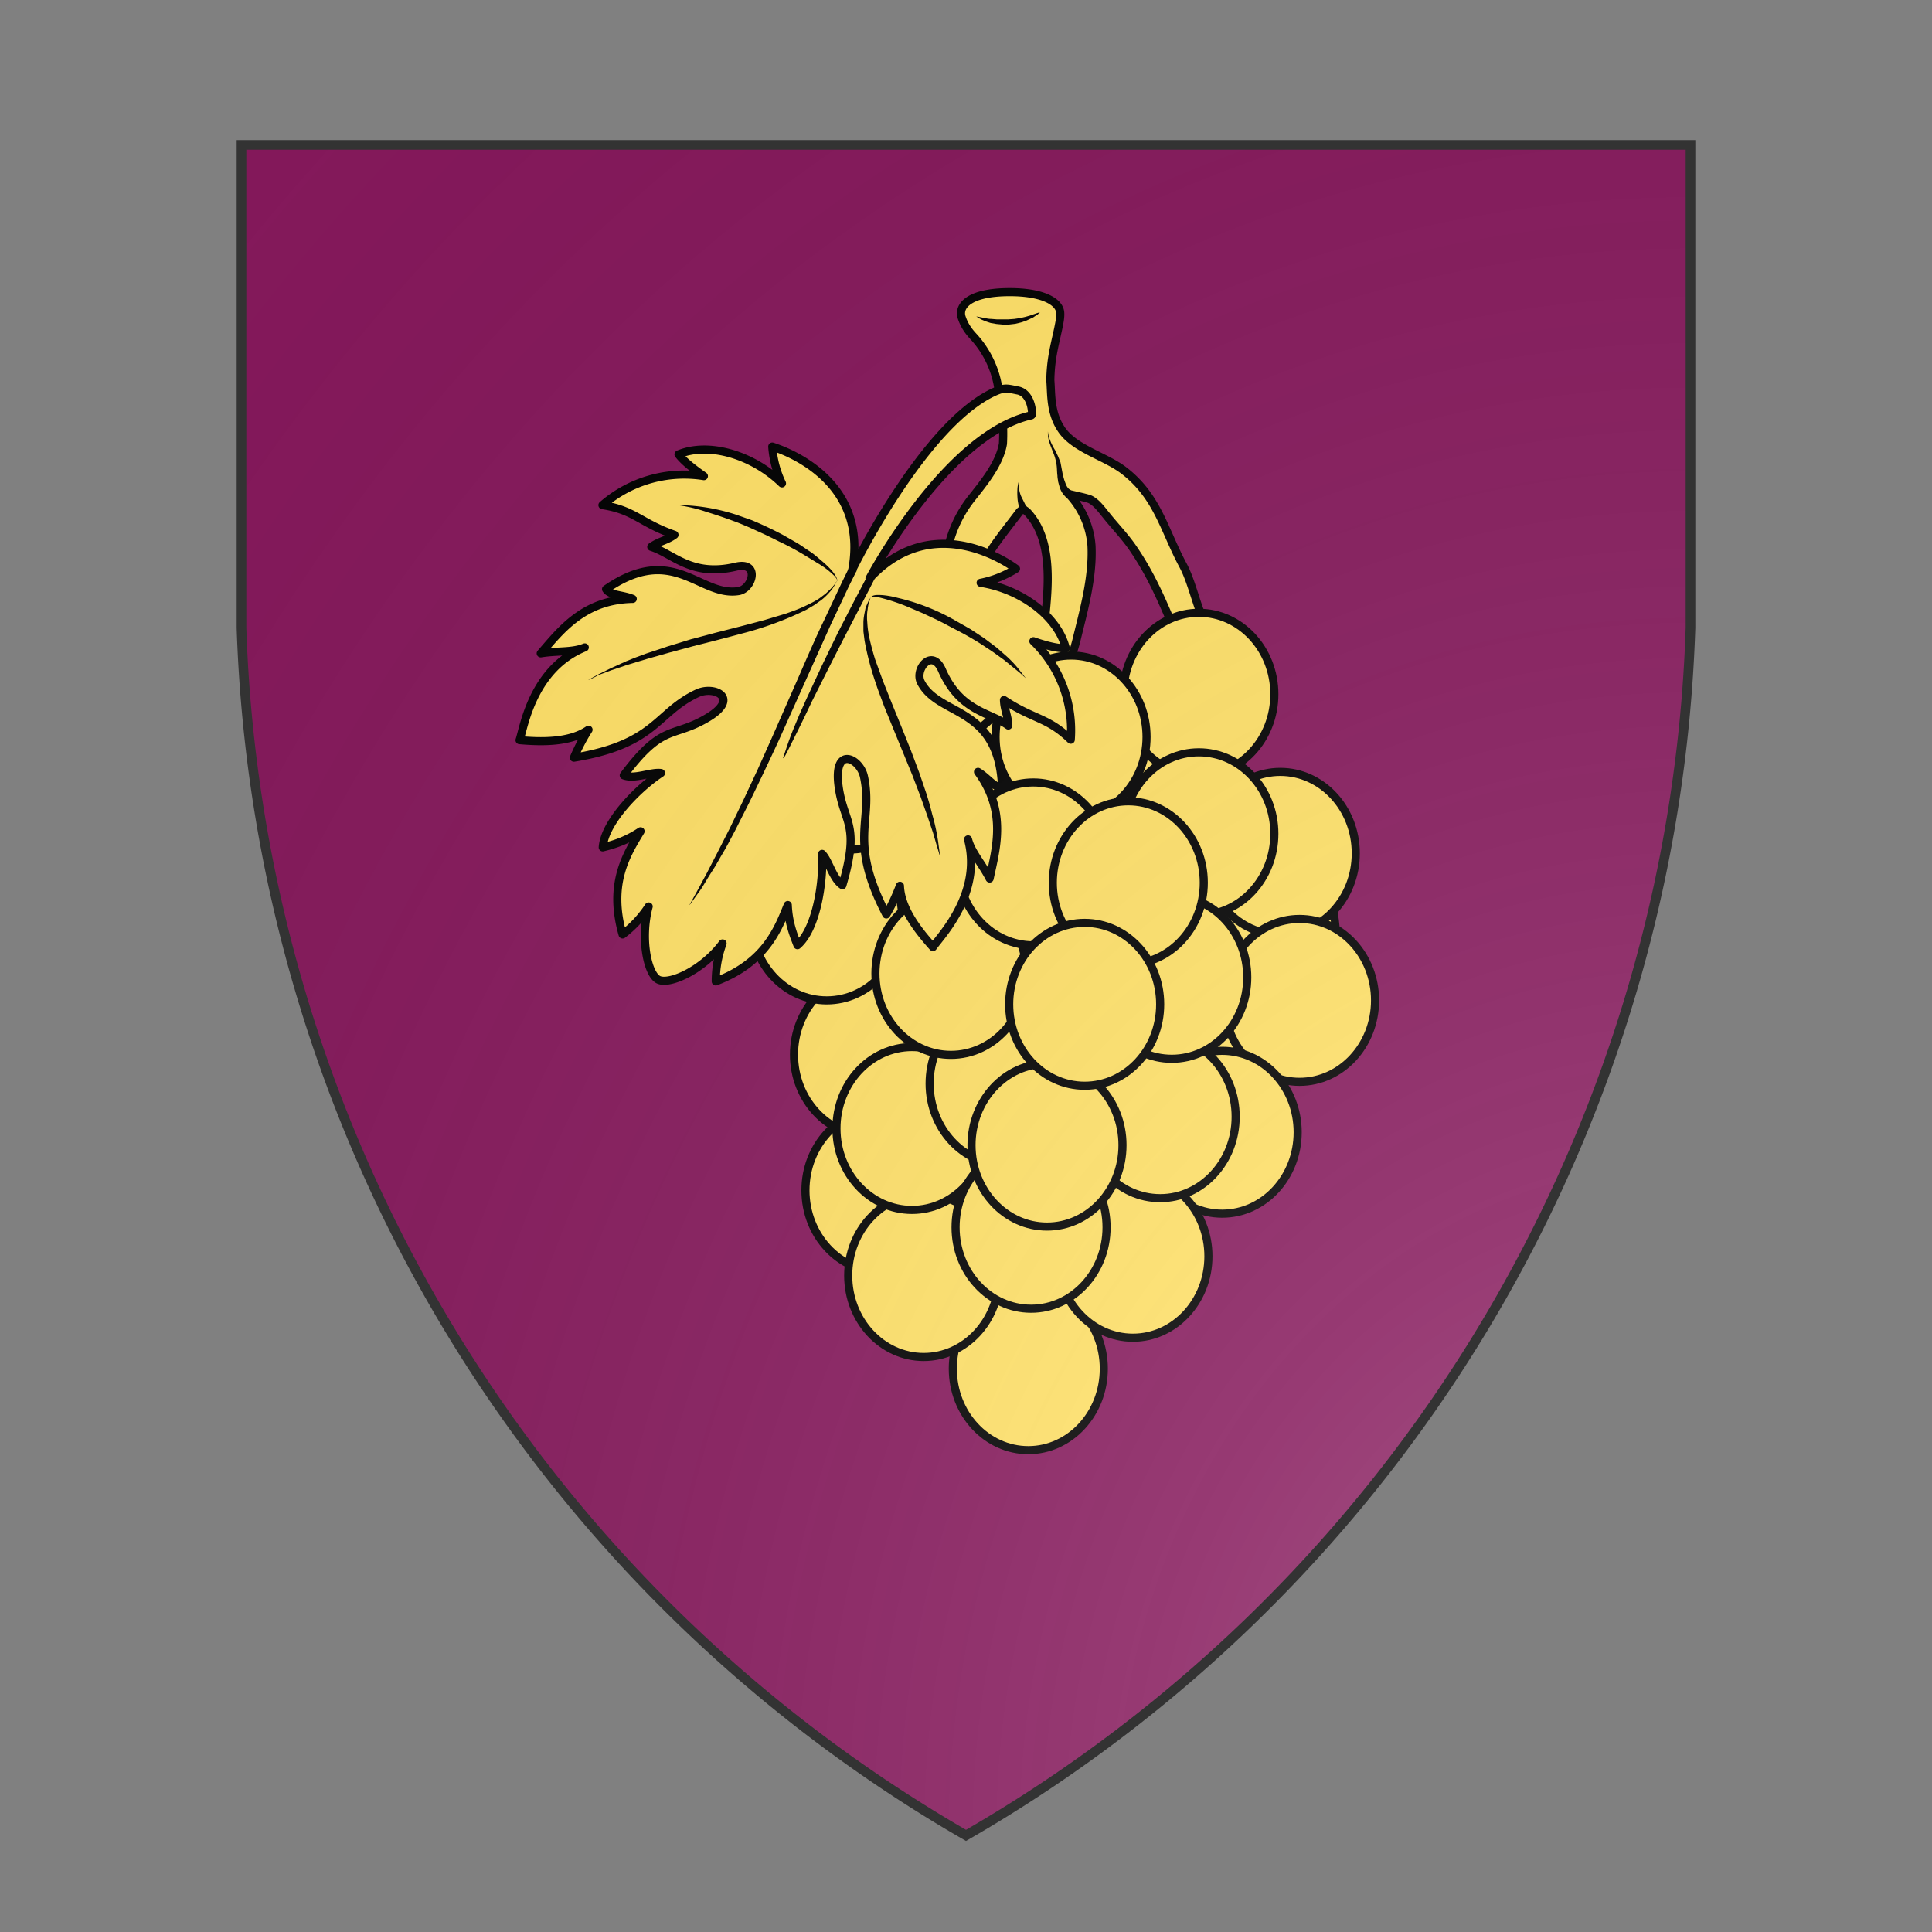 <svg id="coaworld_burg_109_burg_109_s0" width="500" height="500" viewBox="0 10 200 200" xmlns="http://www.w3.org/2000/svg" xmlns:x="http://www.w3.org/1999/xlink"><rect x="0" y="10" width="200" height="200" fill="#808080" stroke="none"/><defs><clipPath id="heater_coaworld_burg_109_burg_109_s0"><path d="m25,25 h150 v50 a150,150,0,0,1,-75,125 a150,150,0,0,1,-75,-125 z"/></clipPath><g id="grapeBunch2_coaworld_burg_109_burg_109_s0" stroke-width=".19"><g><path class="secondary" stroke-width=".56" stroke-linejoin="round" d="M116.24 82.42c-.4-.97-.74-2.44-1.26-3.4-1.32-2.46-1.75-4.76-4.1-6.56-1.26-.96-3.33-1.47-4.25-2.76-.83-1.17-.73-2.47-.81-3.45.02-1.44.28-2.35.55-3.6.07-.36.16-.74.13-1.1-.08-.75-1.24-1.39-3.48-1.39-2.86 0-3.54.98-3.33 1.71.17.53.43.93.81 1.34a6.79 6.79 0 0 1 1.75 3.72c.22 1.47.37 2.22.3 3.69-.23 1.39-1.34 2.72-2.16 3.76a8.39 8.39 0 0 0-1.75 4.11c-.08.6-.11 1.26-.58 1.66-.59 1.54-1.45 2.82-2.03 4.36 1.03.13 1.57-1.18 2.25-1.67.7-.51 1.66-.23 2.33-.77.42-.34-.24-.9-.13-1.43.43-1.88 1.97-3.67 3.16-5.25.07-.1.17-.2.3-.2.13 0 .23.09.32.18 2.2 2.4 1.17 6.79.92 9.8-.07.96-1.75 1.43-.32 2.63a.94.94 0 0 0 .85.23c.32-.08.49-.3.62-.55a14.63 14.63 0 0 0 1.28-3.25c.5-2.07 1.16-4.35 1.05-6.58a5.83 5.83 0 0 0-1.58-3.57c.04.03 1.3.28 1.5.39.45.23.8.73 1.08 1.07.71.89 1.39 1.56 2 2.5 1.29 1.92 2.1 3.95 2.98 6.06a1.41 1.41 0 0 0 .54-.51l-.52.11 1.48-.73.11-.04c.08-.13.06-.34-.01-.5z"/><g stroke="none" fill="#000"><path d="m105.1 61.55-.14.14-.2.13c-.07.05-.14.11-.26.15l-.32.15-.37.13-.42.1-.43.05h-.43l-.43-.04-.4-.07-.34-.11-.28-.12-.2-.11-.17-.11.18.03.51.1a1.7 1.7 0 0 0 .34.04l.38.03h.8l.42-.03.4-.06.35-.08.32-.09.49-.17.2-.06z"/><path d="m106.95 74.36-.04-.04-.15-.15a1.65 1.65 0 0 1-.3-.55l-.1-.37c-.01-.13-.05-.26-.05-.42-.04-.28-.02-.58-.08-.86a3.27 3.27 0 0 0-.24-.8c-.1-.27-.2-.5-.26-.72a2.07 2.07 0 0 1-.08-.53v-.2.05l.02.15c.02.13.06.3.15.5.08.22.2.44.34.67l.19.4.17.42.16.85.1.36.11.3c.08.19.17.3.25.35l.07.06.04.02-.3.5z"/><path d="m103.83 75.4-.04-.08-.1-.25a2.8 2.8 0 0 1-.14-.75 4.51 4.51 0 0 1 .01-.73l.06-.32.02.32c.02.18.07.45.17.67l.3.6.13.17.06.08-.47.28z"/></g></g><g stroke-width=".56"><path d="M95.72 93.8a33.39 33.39 0 0 0-4.88 7.39c-1.66 3.47-2.4 4.26.15 6.3 2.25 1.8 4.13 5.24 3.66 8.1 4.25-.64 8.65-.4 12.8.71 3.39.9 6.72 2.39 10.21 2.37.96 0 2.02-.17 2.67-.88.38-.4.57-.93.76-1.43.79-2.1 1.39-4.42 2.63-6.3 1.01-1.56 1.7-2.31 1.82-4.33A13.12 13.12 0 0 0 121 95.21c-.92-.77-1.97-1.43-2.61-2.45-.96-1.5-.83-3.44-.68-5.22-3.81.82-7.7 1.33-11.62 1.58-3.87.22-6-.23-8.66 2.76-.6.64-1.17 1.28-1.7 1.92z"/><ellipse cx="93.34" cy="112.78" rx="5.21" ry="5.62"/><ellipse cx="94.13" cy="122.15" rx="5.21" ry="5.62"/><ellipse cx="90.39" cy="103.42" rx="5.21" ry="5.62"/><ellipse cx="121.69" cy="98.89" rx="5.21" ry="5.62"/><ellipse cx="123.02" cy="109.04" rx="5.21" ry="5.62"/><ellipse cx="117.68" cy="118.14" rx="5.21" ry="5.62"/><ellipse cx="104.3" cy="134.46" rx="5.21" ry="5.62"/><ellipse cx="97.08" cy="128.03" rx="5.21" ry="5.62"/><ellipse cx="111.52" cy="126.7" rx="5.21" ry="5.62"/><ellipse cx="96.27" cy="117.88" rx="5.21" ry="5.62"/><ellipse cx="102.7" cy="114.78" rx="5.21" ry="5.62"/><ellipse cx="98.96" cy="107.18" rx="5.21" ry="5.62"/><ellipse cx="113.4" cy="117.07" rx="5.21" ry="5.62"/><ellipse cx="92" cy="93.01" rx="5.21" ry="5.62"/><ellipse cx="98.41" cy="96.75" rx="5.21" ry="5.62"/><ellipse cx="98.15" cy="85.51" rx="5.21" ry="5.62"/><ellipse cx="116.07" cy="87.91" rx="5.21" ry="5.62"/><ellipse cx="116.07" cy="97.54" rx="5.21" ry="5.62"/><ellipse cx="114.2" cy="107.45" rx="5.21" ry="5.62"/><ellipse cx="104.49" cy="124.7" rx="5.21" ry="5.62"/><ellipse cx="107.25" cy="90.86" rx="5.21" ry="5.62"/><ellipse cx="104.64" cy="99.62" rx="5.21" ry="5.62"/><ellipse cx="105.59" cy="119.03" rx="5.21" ry="5.62"/><ellipse cx="111.2" cy="100.92" rx="5.21" ry="5.62"/><ellipse cx="108.19" cy="109.31" rx="5.21" ry="5.62"/></g><g><path class="tertiary" stroke-width=".56" stroke-linejoin="round" d="M104.56 68.53c-.02-.68-.32-1.45-.98-1.58-.67-.13-.86-.23-1.5.04-4.95 2.12-9.93 12.33-9.93 12.33 1.06-5.77-3.87-7.97-5.52-8.5a7 7 0 0 0 .67 2.54c-2.07-2.01-5.1-2.86-7.14-2 .41.53 1.05 1 1.75 1.5a8.61 8.61 0 0 0-7 2c2.22.34 2.62 1.23 4.97 2.05-.55.4-1.02.42-1.6.83 1.54.49 2.76 2.09 5.83 1.37 1.67-.4 1.2 1.5.2 1.68-2.69.43-4.49-3.35-9.15-.13.26.43 1.1.37 1.84.67-3.38.06-4.96 2.16-6.35 3.76 1.14-.19 2.18-.05 3.04-.41-3.6 1.45-4.21 5.54-4.5 6.4 1.42.12 3.43.2 4.76-.72a13.16 13.16 0 0 0-1.01 1.93c5.71-.94 5.66-3.12 8.53-4.45 1.19-.55 3.07.37.51 1.8-2.27 1.28-2.95.32-5.6 3.87.77.29 1.9-.26 2.57-.16-1.6 1.05-3.9 3.4-4.02 5.13.68-.17 1.6-.43 2.61-1.11-.94 1.56-2.25 3.6-1.24 7.12a7.73 7.73 0 0 0 1.8-1.93c-.6 2.25-.07 4.68.67 5.05s3.02-.62 4.43-2.5a7.52 7.52 0 0 0-.47 2.62c3.43-1.3 4.29-3.6 4.97-5.27.05 1.23.41 2.1.67 2.77 1.32-1.13 1.8-4.4 1.7-6.3.48.49.73 1.71 1.4 2.16 1.25-4.25.1-4.23-.26-6.8-.4-2.9 1.49-1.96 1.75-.68.66 3.1-1.13 4.36 1.54 9.5.3-.5.62-1.15.94-1.98.06 1.62 1.34 3.18 2.28 4.23.5-.73 3.42-3.69 2.42-7.43.23.9.96 1.66 1.49 2.7.45-2.1 1.2-4.61-.8-7.36.68.41 1.15 1.13 1.66 1.07-.22-5.68-4.34-4.83-5.6-7.25-.47-.9.77-2.41 1.45-.85 1.26 2.88 3.29 2.9 4.58 3.83-.03-.71-.28-1.09-.3-1.76 2.07 1.37 3.01 1.18 4.61 2.74a8.58 8.58 0 0 0-2.58-6.8c.81.28 1.58.49 2.24.5-.52-2.16-3.03-4.08-5.88-4.53a7.14 7.14 0 0 0 2.44-.97c-1.4-1.02-6.13-3.63-10.11.67 0 0 5.24-9.87 11.1-11.24.12 0 .12-.1.12-.15"/><g stroke="none" fill="#000"><path d="m92.42 79.45-.5 1-.54 1.15-.7 1.48L89 86.82l-1.93 4.3a243.08 243.08 0 0 1-2.03 4.27l-.98 1.94c-.32.6-.62 1.19-.94 1.71l-.43.75-.42.66c-.26.42-.47.8-.67 1.07a166.68 166.68 0 0 0-.66.92c-.02 0-.02-.01 0-.03l.53-.96.6-1.11.75-1.45.88-1.73.94-1.95.98-2.1.98-2.19 1.9-4.32c.6-1.38 1.16-2.67 1.69-3.76l.7-1.49.54-1.15.49-1c.07-.12.24-.2.37-.12.15.05.21.22.14.37z"/><path d="m93.64 80.05-.27.53-.71 1.37-1.02 1.96-1.14 2.24-1.13 2.25-.5 1.05-.46.94-.4.8-.3.6a8.65 8.65 0 0 1-.28.52l-.03.02-.02-.04.19-.56a21 21 0 0 1 .54-1.47l.4-.96.47-1.05 1.07-2.3 1.1-2.27 1-1.95 1-1.9c.07-.13.24-.19.37-.11.14.03.2.2.12.33z"/><path d="m93.4 81.28-.06.2c-.06.13-.1.32-.13.59a2.82 2.82 0 0 0-.04.4v.25l.02.27c.02.35.07.73.17 1.16a19.18 19.18 0 0 0 .37 1.36l.53 1.46.62 1.56.66 1.62.65 1.62.6 1.6.51 1.5.21.71.17.66a13.82 13.82 0 0 1 .43 2.09l.08.58.02.2-.23-.76-.26-.89-.38-1.13-.47-1.33-.56-1.47-.64-1.56-.66-1.61-.66-1.62c-.2-.55-.41-1.07-.58-1.6a19.78 19.78 0 0 1-.77-2.93l-.08-.64v-.58c0-.36.08-.68.13-.94.02-.13.08-.25.12-.34l.1-.23.12-.2z"/><path d="m104.1 86.78-.39-.35-1.09-.89-.75-.54-.86-.57a21.62 21.62 0 0 0-1.96-1.1 26.13 26.13 0 0 0-1.01-.53l-1-.47-.96-.41a13.48 13.48 0 0 0-2.2-.72h-.37c-.1.02-.12.08-.12.08s.02-.06.1-.12.22-.1.4-.1c.35-.01.84.05 1.4.2a14.65 14.65 0 0 1 4 1.58l1.02.58.94.62.85.64.71.62a7.33 7.33 0 0 1 .96 1.05l.25.32.09.11z"/><path d="m73.92 86.93.18-.1.53-.29.83-.41 1.1-.5.65-.26.7-.26 1.5-.5 1.63-.5 1.7-.45 1.69-.43 1.63-.43 1.5-.45c.48-.17.9-.32 1.3-.51s.75-.36 1.04-.56l.2-.15.2-.15.31-.29c.17-.18.32-.34.38-.45l.11-.17-.1.2-.13.22c-.05.07-.1.18-.2.28-.17.2-.38.43-.68.66l-.47.33-.54.32a23.12 23.12 0 0 1-4.44 1.64l-1.7.45-1.69.43-1.63.44-1.52.43-1.36.41-1.13.38-.86.32c-.45.26-.73.35-.73.35z"/><path d="M91.1 80.13V80a1.23 1.23 0 0 0-.23-.3 5.62 5.62 0 0 0-1.1-.83l-.8-.49a19.36 19.36 0 0 0-1.87-1.01 53.4 53.4 0 0 0-1.04-.51l-1.03-.47c-.36-.15-.7-.3-1.04-.42a32.22 32.22 0 0 0-1.86-.63 10.8 10.8 0 0 0-1.88-.46h.53a13.48 13.48 0 0 1 3.36.64l1.08.38a26.5 26.5 0 0 1 2.12 1l.98.56c.32.19.6.4.88.58s.53.4.75.59c.45.37.81.73 1 1.03.1.15.15.28.17.38l-.02.09z"/></g></g></g><radialGradient id="backlight" cx="100%" cy="100%" r="150%"><stop stop-color="#fff" stop-opacity=".3" offset="0"/><stop stop-color="#fff" stop-opacity=".15" offset=".25"/><stop stop-color="#000" stop-opacity="0" offset="1"/></radialGradient></defs><g clip-path="url(#heater_coaworld_burg_109_burg_109_s0)"><rect x="0" y="0" width="200" height="200" fill="#85185b"/><g fill="#ffe066" stroke="#000"><style>
      g.secondary,path.secondary {fill: #ffe066;}
      g.tertiary,path.tertiary {fill: #ffe066;}
    </style><use x:href="#grapeBunch2_coaworld_burg_109_burg_109_s0" transform="translate(-50 -50) scale(1.5)"/></g></g><path d="m25,25 h150 v50 a150,150,0,0,1,-75,125 a150,150,0,0,1,-75,-125 z" fill="url(#backlight)" stroke="#333"/></svg>